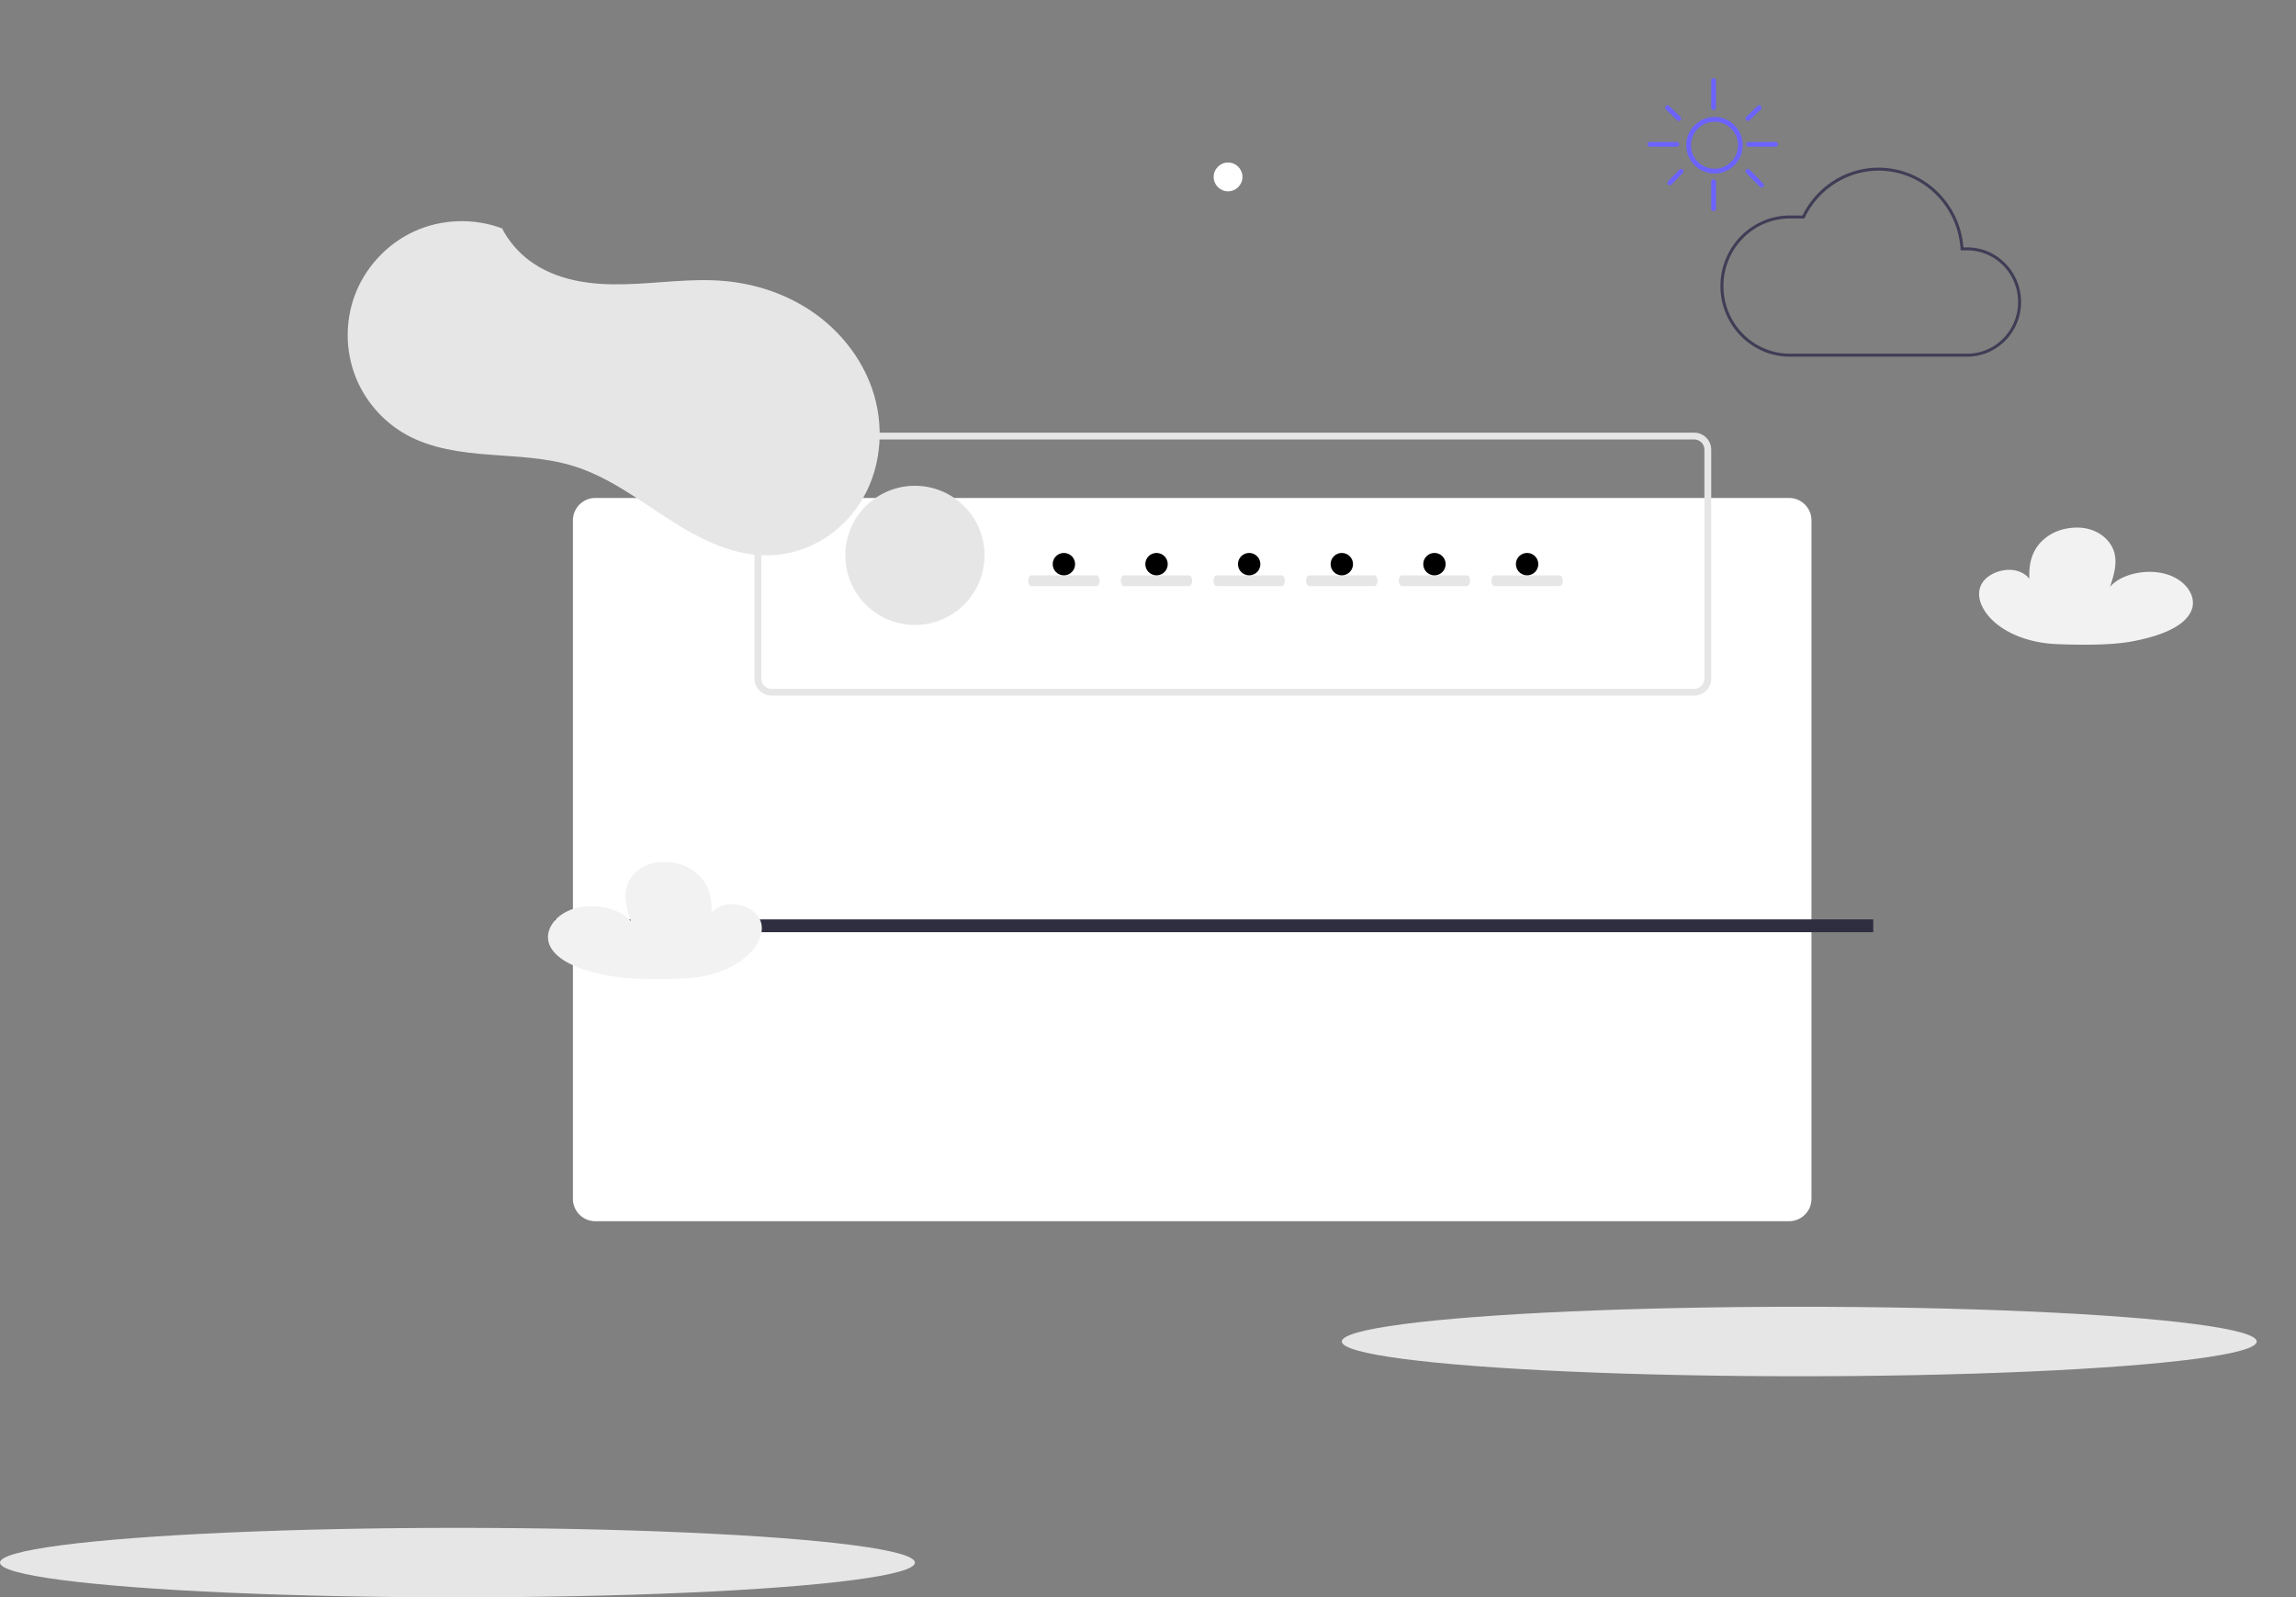 <?xml version="1.0" encoding="UTF-8" standalone="no"?>
<svg
   data-name="Layer 1"
   width="793"
   height="551.732"
   viewBox="0 0 793 551.732"
   version="1.1"
   id="svg21"
   sodipodi:docname="08.svg"
   inkscape:version="1.3 (0e150ed6c4, 2023-07-21)"
   xml:space="preserve"
   xmlns:inkscape="http://www.inkscape.org/namespaces/inkscape"
   xmlns:sodipodi="http://sodipodi.sourceforge.net/DTD/sodipodi-0.dtd"
   xmlns="http://www.w3.org/2000/svg"
   xmlns:svg="http://www.w3.org/2000/svg"><rect x="0" y="0" width="793" height="551.732" fill="#808080" stroke="none"/><defs
     id="defs21"><inkscape:path-effect
       effect="spiro"
       id="path-effect38"
       is_visible="true"
       lpeversion="1" /><inkscape:path-effect
       effect="simplify"
       id="path-effect36"
       is_visible="true"
       lpeversion="1.3"
       threshold="67.213"
       steps="1"
       smooth_angles="360"
       helper_size="0"
       simplify_individual_paths="false"
       simplify_just_coalesce="false" /><inkscape:path-effect
       effect="spiro"
       id="path-effect34"
       is_visible="true"
       lpeversion="1" /><inkscape:path-effect
       effect="simplify"
       id="path-effect33"
       is_visible="true"
       lpeversion="1.3"
       threshold="67.213"
       steps="1"
       smooth_angles="360"
       helper_size="0"
       simplify_individual_paths="false"
       simplify_just_coalesce="false" /><inkscape:path-effect
       effect="spiro"
       id="path-effect32"
       is_visible="true"
       lpeversion="1" /><inkscape:path-effect
       effect="simplify"
       id="path-effect31"
       is_visible="true"
       lpeversion="1.3"
       threshold="126.667"
       steps="1"
       smooth_angles="360"
       helper_size="0"
       simplify_individual_paths="false"
       simplify_just_coalesce="false" /><inkscape:path-effect
       effect="spiro"
       id="path-effect29"
       is_visible="true"
       lpeversion="1" /><inkscape:path-effect
       effect="simplify"
       id="path-effect28"
       is_visible="true"
       lpeversion="1.3"
       threshold="168.421"
       steps="1"
       smooth_angles="360"
       helper_size="0"
       simplify_individual_paths="false"
       simplify_just_coalesce="false" /><inkscape:path-effect
       effect="spiro"
       id="path-effect27"
       is_visible="true"
       lpeversion="1" /><inkscape:path-effect
       effect="simplify"
       id="path-effect26"
       is_visible="true"
       lpeversion="1.3"
       threshold="0.017"
       steps="1"
       smooth_angles="360"
       helper_size="0"
       simplify_individual_paths="false"
       simplify_just_coalesce="false" /></defs><sodipodi:namedview
     id="namedview21"
     pagecolor="#ffffff"
     bordercolor="#000000"
     borderopacity="0.25"
     inkscape:showpageshadow="2"
     inkscape:pageopacity="0.0"
     inkscape:pagecheckerboard="0"
     inkscape:deskcolor="#d1d1d1"
     inkscape:zoom="0.5"
     inkscape:cx="-362"
     inkscape:cy="61"
     inkscape:window-width="1920"
     inkscape:window-height="1007"
     inkscape:window-x="0"
     inkscape:window-y="0"
     inkscape:window-maximized="1"
     inkscape:current-layer="svg21" /><ellipse
     cx="158"
     cy="539.732"
     rx="158"
     ry="12"
     fill="#e6e6e6"
     id="ellipse1" /><path
     d="M 679.467,123.19 H 618.192 c -13.219,0 -23.974,-10.936 -23.974,-24.377 0,-13.442 10.755,-24.377 23.974,-24.377 h 4.359 a 29.726,29.726 0 0 1 10.683,-11.959 28.965,28.965 0 0 1 15.595,-4.562 c 15.331,0 28.109,12.056 29.299,27.535 h 1.339 c 10.243,0 18.576,8.465 18.576,18.87 0,10.405 -8.333,18.87 -18.576,18.87 z M 618.192,75.462 c -12.653,0 -22.947,10.475 -22.947,23.35 0,12.875 10.294,23.35 22.947,23.35 h 61.275 c 9.677,0 17.549,-8.004 17.549,-17.843 0,-9.839 -7.873,-17.843 -17.549,-17.843 h -2.301 l -0.029,-0.482 C 676.212,70.824 663.778,58.941 648.83,58.941 c -10.764,0 -20.771,6.37 -25.494,16.229 l -0.14,0.292 z"
     fill="#3f3d56"
     id="path10"
     style="stroke-width:0.171" /><path
     d="m 205.617,172.001 a 7.746,7.746 0 0 0 -7.738,7.738 v 234.336 a 7.747,7.747 0 0 0 7.738,7.738 h 412.299 a 7.747,7.747 0 0 0 7.738,-7.738 V 179.739 a 7.747,7.747 0 0 0 -7.738,-7.738 z"
     fill="#ffffff"
     id="path4" /><circle
     cx="424.152"
     cy="61.109"
     r="4.974"
     fill="#ffffff"
     id="circle5" /><polygon
     points="264.306,341.556 264.649,341.004 264.649,337.135 720.046,337.135 720.046,341.556 "
     fill="#2f2e41"
     id="polygon6"
     transform="translate(-73.054,-19.569)" /><path
     d="M 585.13,240.279 H 266.49 a 5.908,5.908 0 0 1 -5.901,-5.901 v -79.041 a 5.908,5.908 0 0 1 5.901,-5.901 h 318.64 a 5.908,5.908 0 0 1 5.901,5.901 v 79.041 a 5.908,5.908 0 0 1 -5.901,5.901 z M 266.49,151.797 a 3.544,3.544 0 0 0 -3.54,3.54 v 79.041 a 3.544,3.544 0 0 0 3.54,3.54 h 318.64 a 3.544,3.544 0 0 0 3.54,-3.54 v -79.041 a 3.544,3.544 0 0 0 -3.54,-3.54 z"
     fill="#e6e6e6"
     id="path9" /><circle
     cx="316"
     cy="191.825"
     r="24.036"
     fill="#e6e6e6"
     id="circle9" /><path
     d="m 356.235,198.726 a 1.106,1.864 0 1 0 0,3.728 h 22.43 a 1.106,1.864 0 1 0 0,-3.728 z"
     fill="#e6e6e6"
     id="path11"
     style="stroke-width:0.358" /><circle
     cx="367.45"
     cy="194.857"
     r="3.869"
     fill="#e6e6e6"
     id="circle21"
     style="fill:#000000;stroke-width:0.161" /><path
     d="m 388.231,198.726 a 1.106,1.864 0 1 0 0,3.728 h 22.43 a 1.106,1.864 0 1 0 0,-3.728 z"
     fill="#e6e6e6"
     id="path21"
     style="stroke-width:0.358" /><circle
     cx="399.446"
     cy="194.857"
     r="3.869"
     fill="#e6e6e6"
     id="circle22"
     style="fill:#000000;stroke-width:0.161" /><path
     d="m 420.228,198.726 a 1.106,1.864 0 1 0 0,3.728 h 22.43 a 1.106,1.864 0 1 0 0,-3.728 z"
     fill="#e6e6e6"
     id="path22"
     style="stroke-width:0.358" /><circle
     cx="431.443"
     cy="194.857"
     r="3.869"
     fill="#e6e6e6"
     id="circle23"
     style="fill:#000000;stroke-width:0.161" /><path
     d="m 452.225,198.726 a 1.106,1.864 0 1 0 0,3.728 h 22.43 a 1.106,1.864 0 1 0 0,-3.728 z"
     fill="#e6e6e6"
     id="path23"
     style="stroke-width:0.358" /><circle
     cx="463.44"
     cy="194.857"
     r="3.869"
     fill="#e6e6e6"
     id="circle24"
     style="fill:#000000;stroke-width:0.161" /><path
     d="m 484.221,198.726 a 1.106,1.864 0 1 0 0,3.728 h 22.43 a 1.106,1.864 0 1 0 0,-3.728 z"
     fill="#e6e6e6"
     id="path24"
     style="stroke-width:0.358" /><circle
     cx="495.436"
     cy="194.857"
     r="3.869"
     fill="#e6e6e6"
     id="circle25"
     style="fill:#000000;stroke-width:0.161" /><path
     d="m 516.218,198.726 a 1.106,1.864 0 1 0 0,3.728 h 22.43 a 1.106,1.864 0 1 0 0,-3.728 z"
     fill="#e6e6e6"
     id="path25"
     style="stroke-width:0.358" /><circle
     cx="527.433"
     cy="194.857"
     r="3.869"
     fill="#e6e6e6"
     id="circle26"
     style="fill:#000000;stroke-width:0.161" /><ellipse
     cx="621.44"
     cy="463.364"
     rx="158"
     ry="12"
     fill="#e6e6e6"
     id="ellipse26" /><path
     style="fill:#e6e6e6;fill-opacity:1;stroke:none;stroke-width:0.378"
     d="m 217.6,110.153 c -9.721,-3.68 -20.908,-3.301 -30.357,1.029 -9.45,4.329 -17.042,12.554 -20.603,22.319 -3.181,8.722 -3.144,18.578 0.108,27.274 3.251,8.696 9.691,16.16 17.819,20.646 8.642,4.77 18.723,6.111 28.565,6.869 9.842,0.758 19.849,1.042 29.272,3.983 12.043,3.76 22.303,11.586 32.924,18.395 5.31,3.404 10.793,6.595 16.663,8.906 5.87,2.311 12.16,3.726 18.463,3.478 6.527,-0.257 12.959,-2.318 18.482,-5.804 5.524,-3.486 10.134,-8.38 13.389,-14.043 6.509,-11.326 7.335,-25.552 3.002,-37.876 -3.69,-10.496 -10.937,-19.628 -20.046,-26.018 -9.108,-6.39 -20.013,-10.073 -31.099,-11.019 -11.432,-0.975 -22.9,0.883 -34.37,1.147 -5.735,0.132 -11.509,-0.14 -17.116,-1.352 -5.607,-1.212 -11.059,-3.391 -15.655,-6.826 -3.925,-2.934 -7.179,-6.761 -9.442,-11.108 z"
     id="path32"
     inkscape:path-effect="#path-effect33;#path-effect34"
     inkscape:original-d="m 217.59966,110.15344 c -0.91993,-1.1807 -3.07209,-4.22231 -4.54839,-5.27681 -8.23225,-5.880176 -21.21168,-5.090713 -30.01187,-1.3192 -1.16224,0.4981 -2.63116,0.44713 -3.62781,1.3192 -4.58252,4.00971 -8.91133,9.41611 -11.21322,15.17083 -3.52121,8.80302 -0.0864,18.05891 -1.64901,27.04366 -0.82656,4.75275 -7.94053,23.03541 -5.93641,27.04366 1.09532,2.19064 4.4839,6.10355 6.59602,7.25562 2.55784,1.39519 18.52333,0.26711 21.76684,-0.6596 1.87221,-0.53492 3.54764,-1.73222 5.27682,-2.30861 2.18266,-0.72755 12.47874,-1.51094 14.18143,-0.6596 3.45534,1.72767 6.8426,4.2042 9.56422,6.92581 0.85546,0.85546 1.69246,4.41183 2.3086,4.61721 1.25151,0.41717 2.63841,0 3.95761,0 6.12362,0 13.08979,-1.2395 18.13904,2.96821 4.22972,3.52477 5.74732,8.09285 7.91522,12.86223 2.11537,4.65382 5.87508,10.39598 9.89402,13.52183 5.80632,4.51603 13.16528,5.39714 20.11784,6.26621 2.23707,0.27964 4.32961,1.11317 6.59602,1.31921 3.84107,0.34918 7.4644,-0.67701 11.21322,-0.98941 9.87499,-0.82291 15.15601,-2.40865 23.41585,-7.91521 1.92603,-1.28402 4.219,-2.00995 5.93642,-3.29801 4.75185,-3.56389 9.97849,-2.47755 13.19203,-8.90462 0.53299,-1.06599 0.60772,-2.48276 0.9894,-3.62781 1.13566,-3.40697 2.30272,-5.87168 2.6384,-9.56422 0.24723,-2.71951 -0.33845,-5.53741 0,-8.24502 1.11062,-8.88494 2.00965,-20.34741 -0.6596,-29.02246 -1.56344,-5.08119 -5.18879,-8.77018 -8.57482,-12.53243 -1.94378,-2.15975 -3.4909,-4.81746 -5.93641,-6.59601 -8.87053,-6.4513 -14.56498,-7.58542 -25.39465,-7.58542 -3.17106,0 -6.42993,-0.25788 -9.56423,0.3298 -3.17731,0.59575 -1.81042,0.82334 -5.27681,1.97881 -3.88615,1.29538 -8.24246,0.85697 -12.20262,1.649 -6.04605,1.20921 -13.24949,2.354 -19.45825,1.3192 -4.0353,-0.67255 -8.01983,-3.33288 -11.87282,-4.61721 -3.01791,-1.00597 -6.14259,-1.1843 -9.23442,-2.3086 -4.15104,-1.50947 -8.304,-4.5466 -11.87283,-6.92582 -2.06363,-1.37575 -3.4523,-4.18906 -4.61721,-5.93641 -0.34587,-0.5188 0.10748,-2.53093 -0.3298,-2.96821 -0.41229,-0.41229 -1.15055,-0.19501 -1.71782,-0.3298 z"
     transform="translate(-44.193,-31.256)" /><path
     id="bf948e58-f613-467a-9468-983dc892a127-454"
     data-name="Path 449"
     d="m 710.18,222.469 c -10.593,-0.44 -20.244,-4.715 -24.61,-11.338 q -0.306,-0.465 -0.577,-0.943 c -1.594,-2.822 -2.092,-6.066 -0.349,-8.847 1.743,-2.781 6.1,-4.893 10.468,-4.454 4.368,0.439 7.785,3.926 5.976,6.686 -0.4,-5.578 -0.735,-11.439 3.762,-16.294 a 16.436,16.436 0 0 1 9.207,-4.758 c 9.062,-1.594 15.078,3.53 16.283,8.7 0.889,3.819 -0.339,7.7 -1.562,11.479 3.769,-4.457 12.732,-6.44 19.6,-4.335 6.868,2.105 10.673,8 8.328,12.9 -2.763,5.764 -11.974,8.743 -20.53,10.318 -7.067,1.301 -17.661,1.232 -25.996,0.886 z"
     fill="#f2f2f2" /><path
     id="b42aec13-b3c1-4211-a06e-06d70154504c-455"
     data-name="Path 538"
     d="m 236.488,337.941 c 10.593,-0.44 20.244,-4.715 24.609,-11.338 q 0.307,-0.465 0.577,-0.943 c 1.594,-2.822 2.092,-6.066 0.349,-8.847 -1.743,-2.781 -6.1,-4.893 -10.468,-4.454 -4.368,0.439 -7.786,3.926 -5.976,6.686 0.4,-5.578 0.735,-11.439 -3.762,-16.294 a 16.436,16.436 0 0 0 -9.206,-4.758 c -9.062,-1.594 -15.078,3.53 -16.283,8.7 -0.889,3.819 0.339,7.7 1.562,11.479 -3.769,-4.457 -12.732,-6.44 -19.6,-4.335 -6.868,2.105 -10.674,8 -8.328,12.9 2.763,5.764 11.974,8.743 20.53,10.318 7.067,1.301 17.66,1.232 25.996,0.886 z"
     fill="#f2f2f2" /><path
     d="m 592.162,59.912 a 9.746,9.746 0 1 1 9.746,-9.746 9.757,9.757 0 0 1 -9.746,9.746 z m 0,-17.868 a 8.122,8.122 0 1 0 8.122,8.122 8.131,8.131 0 0 0 -8.122,-8.122 z"
     fill="#6c63ff"
     id="path1"
     style="stroke-width:0.251" /><path
     d="m 591.843,37.983 a 0.812,0.812 0 0 1 -0.812,-0.812 v -9.34 a 0.812,0.812 0 0 1 1.624,0 v 9.34 a 0.812,0.812 0 0 1 -0.812,0.812 z"
     fill="#6c63ff"
     id="path2"
     style="stroke-width:0.251" /><path
     d="m 579.167,50.658 h -9.34 a 0.812,0.812 0 0 1 0,-1.624 h 9.34 a 0.812,0.812 0 0 1 0,1.624 z"
     fill="#6c63ff"
     id="path3"
     style="stroke-width:0.251" /><path
     d="m 613.279,50.658 h -9.34 a 0.812,0.812 0 0 1 0,-1.624 h 9.34 a 0.812,0.812 0 0 1 0,1.624 z"
     fill="#6c63ff"
     id="path4-3"
     style="stroke-width:0.251" /><path
     d="m 603.683,41.778 a 0.812,0.812 0 0 1 -0.566,-1.395 l 3.911,-3.795 a 0.812,0.812 0 1 1 1.131,1.166 l -3.911,3.795 a 0.809,0.809 0 0 1 -0.566,0.229 z"
     fill="#6c63ff"
     id="path5"
     style="stroke-width:0.251" /><path
     d="m 579.83,41.778 a 0.809,0.809 0 0 1 -0.566,-0.229 l -3.911,-3.795 a 0.812,0.812 0 1 1 1.131,-1.166 l 3.911,3.795 a 0.812,0.812 0 0 1 -0.566,1.395 z"
     fill="#6c63ff"
     id="path6"
     style="stroke-width:0.251" /><path
     d="m 576.731,63.973 a 0.812,0.812 0 0 1 -0.583,-1.378 l 3.911,-4.028 a 0.812,0.812 0 0 1 1.166,1.132 l -3.911,4.028 a 0.811,0.811 0 0 1 -0.583,0.246 z"
     fill="#6c63ff"
     id="path7"
     style="stroke-width:0.251" /><path
     d="m 608.406,64.785 a 0.808,0.808 0 0 1 -0.581,-0.245 l -4.724,-4.84 a 0.812,0.812 0 1 1 1.162,-1.134 l 4.724,4.84 a 0.812,0.812 0 0 1 -0.581,1.379 z"
     fill="#6c63ff"
     id="path8"
     style="stroke-width:0.251" /><path
     d="m 591.843,72.907 a 0.812,0.812 0 0 1 -0.812,-0.812 v -9.34 a 0.812,0.812 0 1 1 1.624,0 v 9.34 a 0.812,0.812 0 0 1 -0.812,0.812 z"
     fill="#6c63ff"
     id="path9-6"
     style="stroke-width:0.251" /></svg>
